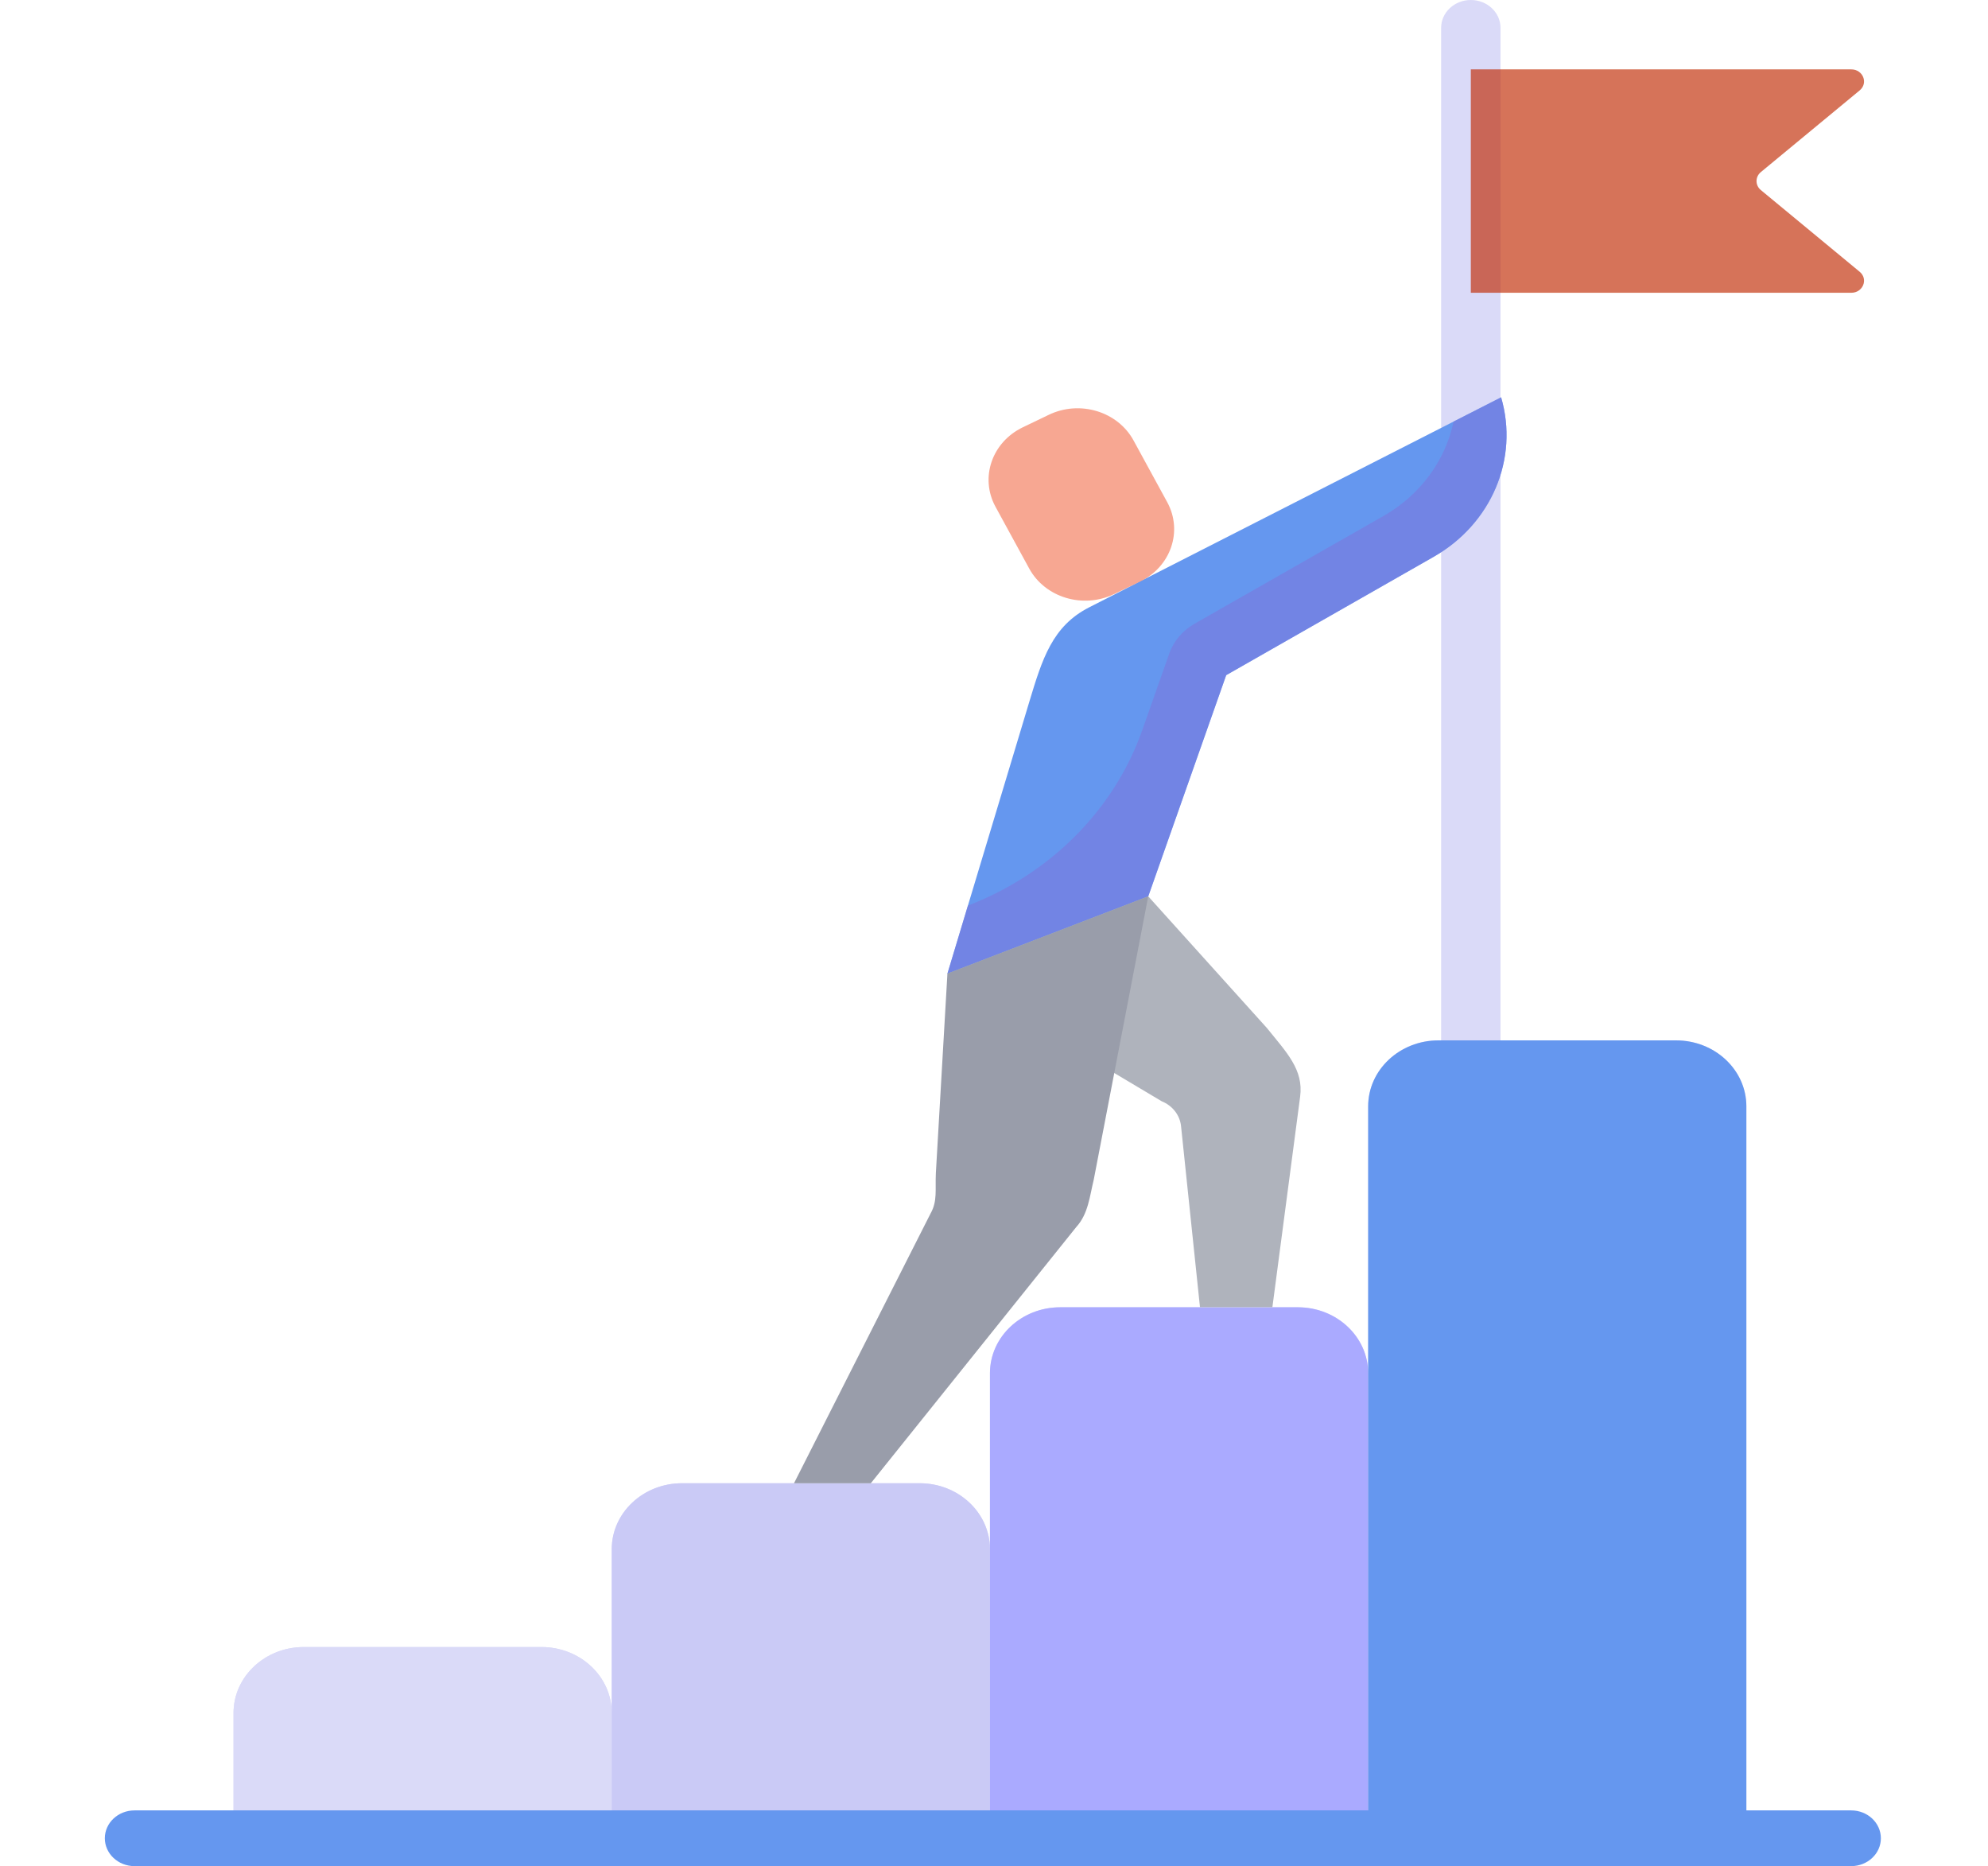 <svg width="650" height="610" viewBox="0 0 650 610" fill="none" xmlns="http://www.w3.org/2000/svg">
<path d="M548.011 340.081H470.317C457.621 340.081 447.336 349.738 447.336 361.648V448.89C447.336 436.981 437.046 427.324 424.356 427.324H346.657C333.961 427.324 323.676 436.976 323.676 448.89V506.408C323.676 494.499 313.386 484.842 300.696 484.842H222.996C210.301 484.842 200.016 494.499 200.016 506.408V559.952C200.016 548.042 189.726 538.385 177.03 538.385H99.336C86.646 538.385 76.356 548.038 76.356 559.952V600.892H570.997V361.648C570.997 349.738 560.706 340.081 548.011 340.081Z" fill="#DADAF8"/>
<path d="M480.904 349.189C475.539 349.189 471.195 345.112 471.195 340.081V9.108C471.195 4.077 475.539 0 480.904 0C486.265 0 490.609 4.077 490.609 9.108V340.081C490.609 345.112 486.26 349.189 480.904 349.189Z" fill="#DADAF8"/>
<path d="M200.016 600.892H76.356V559.952C76.356 548.042 86.646 538.385 99.336 538.385H177.035C189.726 538.385 200.016 548.038 200.016 559.952V600.892Z" fill="#DADAF8"/>
<path d="M323.676 600.892H200.016V506.408C200.016 494.499 210.306 484.842 222.996 484.842H300.695C313.386 484.842 323.676 494.499 323.676 506.408V600.892Z" fill="#CACAF6"/>
<path d="M447.336 600.892H323.676V448.89C323.676 436.981 333.961 427.324 346.656 427.324H424.356C437.046 427.324 447.336 436.976 447.336 448.89V600.892Z" fill="#AAAAFF"/>
<path d="M570.996 600.892H447.336V361.648C447.336 349.738 457.621 340.081 470.317 340.081H548.011C560.706 340.081 570.996 349.738 570.996 361.648V600.892Z" fill="#6597EF"/>
<path d="M605.269 610H43.982C38.621 610 34.277 605.923 34.277 600.892C34.277 595.861 38.621 591.785 43.982 591.785H605.269C610.63 591.785 614.974 595.861 614.974 600.892C614.974 605.923 610.63 610 605.269 610Z" fill="#6597EF"/>
<path d="M480.904 95.703H605.284C609.137 95.703 610.937 91.226 608.046 88.839L575.737 62.135C573.843 60.575 573.843 57.811 575.737 56.247L608.046 29.548C610.937 27.156 609.137 22.679 605.284 22.679H480.904V95.703Z" fill="#C12900" fill-opacity="0.65"/>
<path d="M490.808 129.877L356.069 198.555C344.048 204.685 340.76 215.454 336.565 229.327L309.771 318.259L345.159 329.666L375.434 293.002L400.919 220.694L468.725 182.029C487.673 171.227 496.684 149.94 490.808 129.877Z" fill="#6597EF"/>
<path d="M490.808 129.877L475.261 137.803C472.642 150.359 464.559 161.701 452.335 168.672L390.549 203.903C386.661 206.118 383.741 209.567 382.307 213.62L373.485 238.654C364.316 264.669 343.487 285.626 316.47 296.018L309.771 318.259L375.434 293.007L400.919 220.699L468.725 182.029C487.673 171.227 496.684 149.94 490.808 129.877Z" fill="#7A7ADF" fill-opacity="0.65"/>
<path d="M375.434 293.002L414.234 336.042C420.666 344.033 426.26 349.65 425.099 358.441L416.024 427.287H392.345L386.156 368.103C385.779 364.519 383.364 361.415 379.843 359.991L309.771 318.259L375.434 293.002Z" fill="#AFB3BC"/>
<path d="M309.77 318.259L305.987 383.512C305.739 388.924 306.547 392.582 304.291 396.608L259.609 484.842H284.727L351.908 401.08C355.836 396.79 356.292 390.963 357.616 385.601L375.429 293.002L309.77 318.259Z" fill="#999DAA"/>
<path d="M370.619 143.965L381.638 164.153C386.815 173.638 382.818 185.273 372.707 190.132L364.192 194.222C354.08 199.081 341.687 195.33 336.51 185.841L325.491 165.652C320.314 156.163 324.311 144.532 334.422 139.674L342.937 135.583C353.044 130.724 365.437 134.475 370.619 143.965Z" fill="#F37958" fill-opacity="0.65"/>
</svg>
